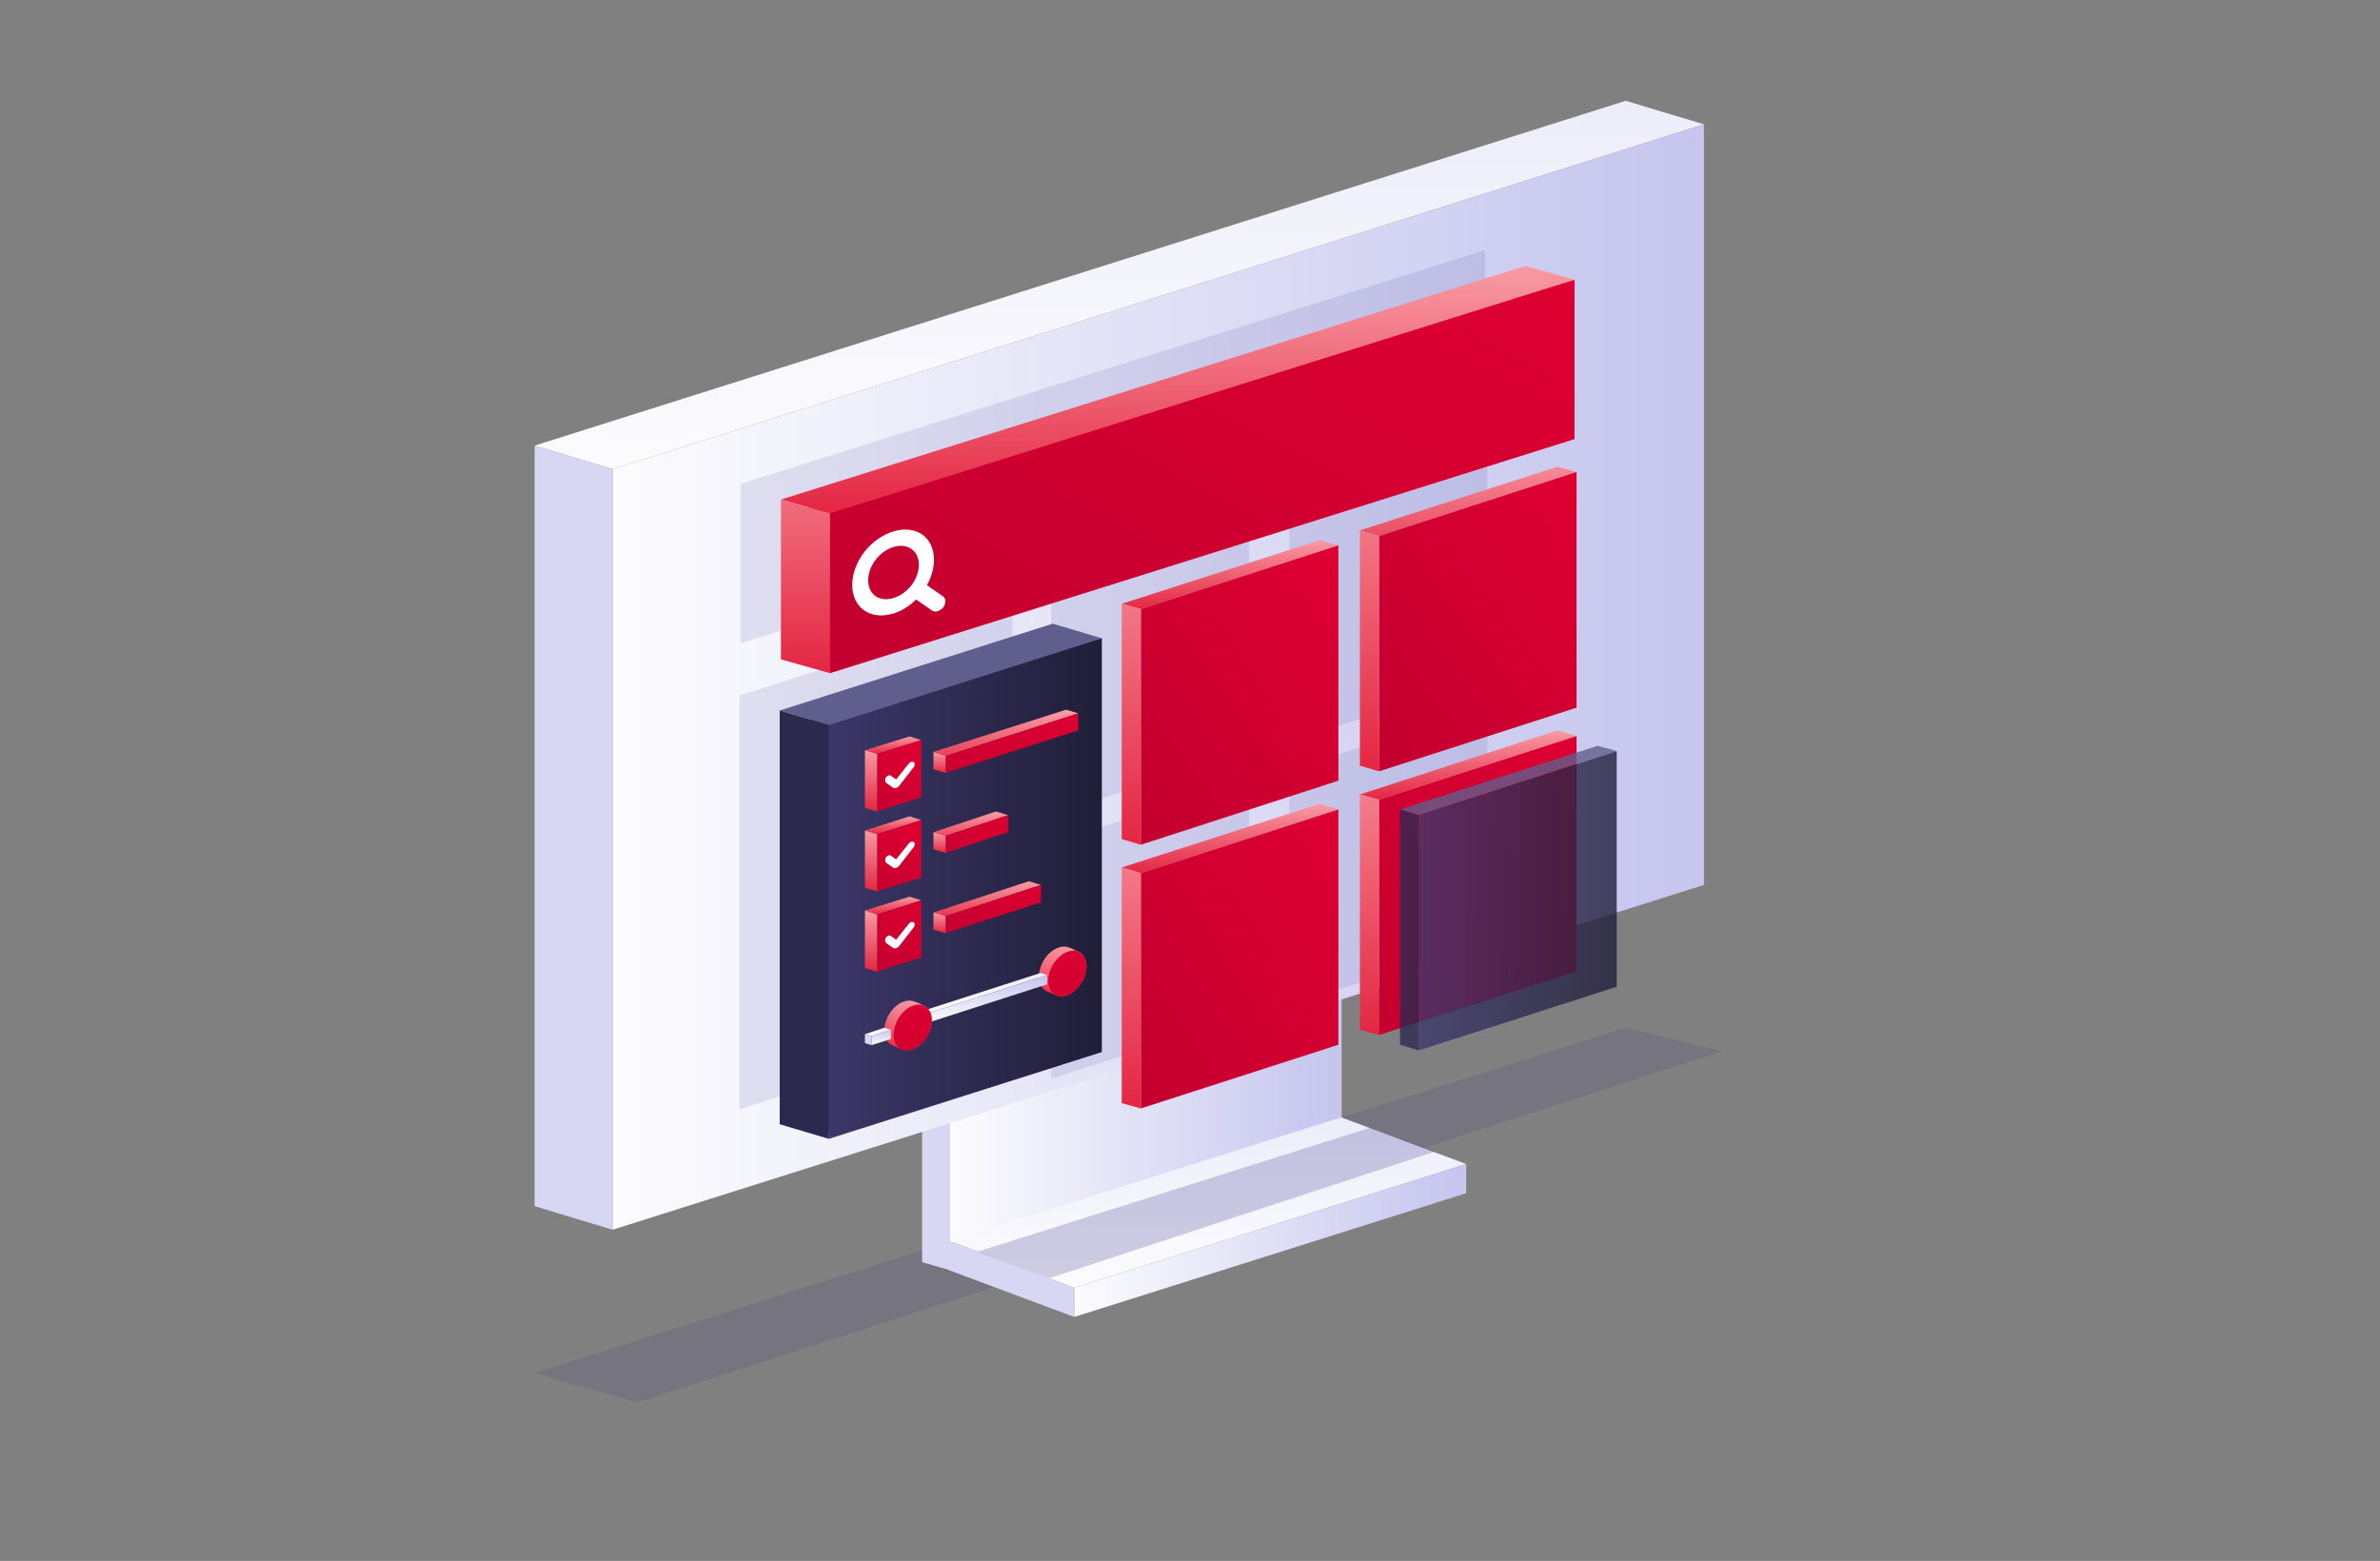 <?xml version="1.0" encoding="UTF-8"?>
<svg width="779px" height="511px" viewBox="0 0 779 511" version="1.1" xmlns="http://www.w3.org/2000/svg" xmlns:xlink="http://www.w3.org/1999/xlink">
    <rect x="0" y="0" width="779" height="511" fill="#808080" stroke="none"/>
    <!-- Generator: Sketch 47 (45396) - http://www.bohemiancoding.com/sketch -->
    <title>Angular</title>
    <desc>Created with Sketch.</desc>
    <defs>
        <linearGradient x1="50.015%" y1="100.14%" x2="50.015%" y2="0.153%" id="linearGradient-1">
            <stop stop-color="#FCFCFE" offset="0%"></stop>
            <stop stop-color="#EDEDFA" offset="100%"></stop>
        </linearGradient>
        <linearGradient x1="-0.003%" y1="49.988%" x2="100.039%" y2="49.988%" id="linearGradient-2">
            <stop stop-color="#FCFCFE" offset="0%"></stop>
            <stop stop-color="#C6C6EF" offset="96.99%"></stop>
        </linearGradient>
        <linearGradient x1="50.005%" y1="100.097%" x2="50.005%" y2="0.033%" id="linearGradient-3">
            <stop stop-color="#FCFCFE" offset="0%"></stop>
            <stop stop-color="#EDEDFA" offset="100%"></stop>
        </linearGradient>
        <linearGradient x1="0.034%" y1="50.076%" x2="99.972%" y2="50.076%" id="linearGradient-4">
            <stop stop-color="#FCFCFE" offset="0%"></stop>
            <stop stop-color="#C6C6EF" offset="96.99%"></stop>
        </linearGradient>
        <linearGradient x1="49.997%" y1="100.006%" x2="49.997%" y2="0%" id="linearGradient-5">
            <stop stop-color="#FCFCFE" offset="0%"></stop>
            <stop stop-color="#EDEDFA" offset="100%"></stop>
        </linearGradient>
        <linearGradient x1="0.013%" y1="49.998%" x2="99.993%" y2="49.998%" id="linearGradient-6">
            <stop stop-color="#FCFCFE" offset="0%"></stop>
            <stop stop-color="#C6C6EF" offset="96.99%"></stop>
        </linearGradient>
        <linearGradient x1="50%" y1="0%" x2="50%" y2="100%" id="linearGradient-7">
            <stop stop-color="#F89BA3" offset="0%"></stop>
            <stop stop-color="#E42642" offset="100%"></stop>
        </linearGradient>
        <linearGradient x1="100%" y1="0%" x2="0%" y2="113.571%" id="linearGradient-8">
            <stop stop-color="#DD0031" offset="0%"></stop>
            <stop stop-color="#CC0030" offset="65.699%"></stop>
            <stop stop-color="#CC0030" offset="65.699%"></stop>
            <stop stop-color="#C3002F" offset="100%"></stop>
        </linearGradient>
        <linearGradient x1="50%" y1="-34.289%" x2="50%" y2="100%" id="linearGradient-9">
            <stop stop-color="#F89BA3" offset="0%"></stop>
            <stop stop-color="#E42642" offset="100%"></stop>
        </linearGradient>
        <linearGradient x1="0.02%" y1="50.022%" x2="99.904%" y2="50.022%" id="linearGradient-10">
            <stop stop-color="#3D386B" offset="0%"></stop>
            <stop stop-color="#211E39" offset="100%"></stop>
        </linearGradient>
        <linearGradient x1="100%" y1="3.461%" x2="0%" y2="100%" id="linearGradient-11">
            <stop stop-color="#DD0031" offset="0%"></stop>
            <stop stop-color="#C3002F" offset="100%"></stop>
        </linearGradient>
        <linearGradient x1="50%" y1="-40.339%" x2="50%" y2="100%" id="linearGradient-12">
            <stop stop-color="#F89BA3" offset="0%"></stop>
            <stop stop-color="#E42642" offset="100%"></stop>
        </linearGradient>
        <linearGradient x1="0.066%" y1="50.008%" x2="99.978%" y2="50.008%" id="linearGradient-13">
            <stop stop-color="#3D386B" offset="0%"></stop>
            <stop stop-color="#211E39" offset="100%"></stop>
        </linearGradient>
        <linearGradient x1="50%" y1="0%" x2="36.505%" y2="133.971%" id="linearGradient-14">
            <stop stop-color="#F89BA3" offset="0%"></stop>
            <stop stop-color="#E42642" offset="100%"></stop>
        </linearGradient>
        <linearGradient x1="83.27%" y1="-10.288%" x2="12.754%" y2="161.491%" id="linearGradient-15">
            <stop stop-color="#DD0031" offset="0%"></stop>
            <stop stop-color="#C3002F" offset="100%"></stop>
        </linearGradient>
        <linearGradient x1="100%" y1="2.34%" x2="4.108%" y2="95.061%" id="linearGradient-16">
            <stop stop-color="#DD0031" offset="0%"></stop>
            <stop stop-color="#C3002F" offset="100%"></stop>
        </linearGradient>
        <linearGradient x1="50%" y1="-65.796%" x2="50%" y2="100%" id="linearGradient-17">
            <stop stop-color="#F89BA3" offset="0%"></stop>
            <stop stop-color="#E42642" offset="100%"></stop>
        </linearGradient>
        <linearGradient x1="49.997%" y1="-0.87%" x2="19.752%" y2="122.117%" id="linearGradient-18">
            <stop stop-color="#DD0031" offset="0%"></stop>
            <stop stop-color="#CC0030" offset="66.628%"></stop>
            <stop stop-color="#CC0030" offset="66.628%"></stop>
            <stop stop-color="#C3002F" offset="100%"></stop>
        </linearGradient>
        <linearGradient x1="50%" y1="0%" x2="44.41%" y2="146.229%" id="linearGradient-19">
            <stop stop-color="#F89BA3" offset="0%"></stop>
            <stop stop-color="#E42642" offset="100%"></stop>
        </linearGradient>
        <linearGradient x1="90.774%" y1="-20.365%" x2="10.087%" y2="163.915%" id="linearGradient-20">
            <stop stop-color="#DD0031" offset="0%"></stop>
            <stop stop-color="#C3002F" offset="100%"></stop>
        </linearGradient>
        <linearGradient x1="49.997%" y1="-0.87%" x2="24.873%" y2="122.03%" id="linearGradient-21">
            <stop stop-color="#DD0031" offset="0%"></stop>
            <stop stop-color="#C3002F" offset="100%"></stop>
        </linearGradient>
        <linearGradient x1="50%" y1="0%" x2="46.562%" y2="118.073%" id="linearGradient-22">
            <stop stop-color="#F89BA3" offset="0%"></stop>
            <stop stop-color="#E42642" offset="100%"></stop>
        </linearGradient>
        <linearGradient x1="77%" y1="-21.565%" x2="7.577%" y2="110.637%" id="linearGradient-23">
            <stop stop-color="#DD0031" offset="0%"></stop>
            <stop stop-color="#C3002F" offset="100%"></stop>
        </linearGradient>
        <linearGradient x1="57.493%" y1="-35.641%" x2="24.657%" y2="116.679%" id="linearGradient-24">
            <stop stop-color="#E20031" offset="0%"></stop>
            <stop stop-color="#E20031" offset="0%"></stop>
            <stop stop-color="#DD0031" offset="0%"></stop>
            <stop stop-color="#DD0031" offset="0.197%"></stop>
            <stop stop-color="#DD0031" offset="0.4%"></stop>
            <stop stop-color="#C3002F" offset="100%"></stop>
        </linearGradient>
        <linearGradient x1="49.997%" y1="-0.87%" x2="49.997%" y2="232.445%" id="linearGradient-25">
            <stop stop-color="#DD0031" offset="0%"></stop>
            <stop stop-color="#C3002F" offset="100%"></stop>
        </linearGradient>
        <linearGradient x1="0.054%" y1="50.295%" x2="100.055%" y2="50.295%" id="linearGradient-26">
            <stop stop-color="#FCFCFE" offset="0%"></stop>
            <stop stop-color="#EDEDFA" offset="100%"></stop>
        </linearGradient>
        <linearGradient x1="50.077%" y1="100.074%" x2="50.077%" y2="0.164%" id="linearGradient-27">
            <stop stop-color="#FCFCFE" offset="0%"></stop>
            <stop stop-color="#C6C6EF" offset="96.99%"></stop>
        </linearGradient>
        <linearGradient x1="0.228%" y1="49.105%" x2="100.677%" y2="49.105%" id="linearGradient-28">
            <stop stop-color="#FCFCFE" offset="0%"></stop>
            <stop stop-color="#EDEDFA" offset="100%"></stop>
        </linearGradient>
        <linearGradient x1="50.723%" y1="100.947%" x2="50.723%" y2="-0.129%" id="linearGradient-29">
            <stop stop-color="#FCFCFE" offset="0%"></stop>
            <stop stop-color="#C6C6EF" offset="96.99%"></stop>
        </linearGradient>
        <linearGradient x1="60.87%" y1="-24.88%" x2="60.87%" y2="162.225%" id="linearGradient-30">
            <stop stop-color="#F89BA3" offset="0%"></stop>
            <stop stop-color="#E42642" offset="100%"></stop>
        </linearGradient>
        <linearGradient x1="91.305%" y1="0%" x2="4.907%" y2="100%" id="linearGradient-31">
            <stop stop-color="#DD0031" offset="0%"></stop>
            <stop stop-color="#C3002F" offset="100%"></stop>
        </linearGradient>
        <linearGradient x1="50%" y1="-46.902%" x2="50%" y2="100%" id="linearGradient-32">
            <stop stop-color="#F89BA3" offset="0%"></stop>
            <stop stop-color="#E42642" offset="100%"></stop>
        </linearGradient>
        <linearGradient x1="94.624%" y1="4.002%" x2="5.026%" y2="100%" id="linearGradient-33">
            <stop stop-color="#DD0031" offset="0%"></stop>
            <stop stop-color="#C3002F" offset="100%"></stop>
        </linearGradient>
        <linearGradient x1="50%" y1="-44.546%" x2="50%" y2="100%" id="linearGradient-34">
            <stop stop-color="#F89BA3" offset="0%"></stop>
            <stop stop-color="#E42642" offset="100%"></stop>
        </linearGradient>
    </defs>
    <g id="Work-space" stroke="none" stroke-width="1" fill="none" fill-rule="evenodd">
        <g id="Angular" fill-rule="nonzero">
            <g id="server-side-rendering" transform="translate(175, 33)">
                <g id="Group">
                    <g transform="translate(0, 240.362)" id="Shape">
                        <polygon fill="#15117C" opacity="0.1" points="357.09 63.078 0 176.088 33.598 185.783 388.696 70.781"></polygon>
                        <g transform="translate(126.157, 0)">
                            <g>
                                <polygon fill="url(#linearGradient-1)" points="128.813 0.664 0.664 41.3 9.827 43.956 137.976 3.453"></polygon>
                                <polygon fill="url(#linearGradient-2)" points="9.827 133.461 137.976 92.825 137.976 3.453 9.827 43.956"></polygon>
                                <polygon fill="#D7D7F4" points="9.827 142.491 0.664 139.835 0.664 41.3 9.827 43.956"></polygon>
                            </g>
                            <g transform="translate(9.296, 91.63)">
                                <polygon fill="url(#linearGradient-3)" points="128.547 0.797 0.266 41.3 41.167 56.571 169.449 16.068"></polygon>
                                <polygon fill="url(#linearGradient-4)" points="41.167 66.133 169.449 25.63 169.449 16.068 41.167 56.571"></polygon>
                                <polygon fill="#D7D7F4" points="41.167 66.133 0.266 50.861 0.266 41.3 41.167 56.571"></polygon>
                            </g>
                        </g>
                        <polygon fill="#15117C" opacity="0.2" points="273.296 95.879 145.014 136.382 168.652 145.014 294.809 103.581"></polygon>
                    </g>
                    <g id="Shape">
                        <polygon fill="url(#linearGradient-5)" points="357.09 0 0 112.877 25.497 120.579 382.72 7.702"></polygon>
                        <polygon fill="url(#linearGradient-6)" points="25.497 369.573 382.72 256.696 382.72 7.702 25.497 120.579"></polygon>
                        <polygon fill="#D7D7F4" points="25.497 369.573 0 361.871 0 112.877 25.497 120.579"></polygon>
                    </g>
                </g>
                <polygon id="Shape" fill="#15117C" opacity="0.1" points="247.002 296.137 311.807 275.288 311.807 198.133 247.002 219.115"></polygon>
                <polygon id="Shape" fill="#15117C" opacity="0.1" points="169.05 320.173 233.855 299.191 233.855 222.169 169.05 243.018"></polygon>
                <polygon id="Shape" fill="#15117C" opacity="0.1" points="67.062 330.133 156.434 301.714 156.434 166.261 67.062 194.68"></polygon>
                <polygon id="Shape" fill="#15117C" opacity="0.1" points="67.461 177.549 311.143 101.058 311.143 48.869 67.461 125.36"></polygon>
                <polygon id="Shape" fill="#15117C" opacity="0.1" points="247.002 209.819 311.807 188.837 311.807 111.815 247.002 132.664"></polygon>
                <polygon id="Shape" fill="#15117C" opacity="0.1" points="169.05 233.722 233.855 212.873 233.855 135.851 169.05 156.7"></polygon>
                <g id="Group" transform="translate(269.577, 205.835)">
                    <g id="Shape">
                        <polygon fill="url(#linearGradient-7)" points="65.203 0.266 0.531 21.247 6.773 22.974 71.445 2.125"></polygon>
                        <polygon fill="url(#linearGradient-8)" points="6.773 99.996 71.445 79.147 71.445 2.125 6.773 22.974"></polygon>
                        <polygon fill="url(#linearGradient-9)" points="6.773 99.996 0.531 98.27 0.531 21.247 6.773 22.974"></polygon>
                    </g>
                    <g opacity="0.8" transform="translate(13.28, 5.312)" id="Shape">
                        <g>
                            <polygon fill="#605E8C" points="65.07 0 0.398 20.849 6.507 22.708 71.312 1.726"></polygon>
                            <polygon fill="url(#linearGradient-10)" points="6.507 99.73 71.312 78.881 71.312 1.726 6.507 22.708"></polygon>
                            <polygon fill="#2C294F" points="6.507 99.73 0.398 97.871 0.398 20.849 6.507 22.708"></polygon>
                        </g>
                    </g>
                </g>
                <g id="Group" transform="translate(191.227, 229.738)">
                    <polygon id="Shape" fill="url(#linearGradient-7)" points="65.734 0.398 0.93 21.247 7.171 23.107 71.843 2.258"></polygon>
                    <polygon id="Shape" fill="url(#linearGradient-11)" points="7.171 100.129 71.843 79.28 71.843 2.258 7.171 23.107"></polygon>
                    <polygon id="Shape" fill="url(#linearGradient-12)" points="7.171 100.129 0.93 98.402 0.93 21.247 7.171 23.107"></polygon>
                </g>
                <g id="Group" transform="translate(79.678, 170.98)">
                    <polygon id="Shape" fill="url(#linearGradient-13)" points="16.6 168.847 105.972 140.428 105.972 4.976 10.369 31.659"></polygon>
                    <polygon id="Shape" fill="#605E8C" points="89.903 0.195 0.531 28.614 16.6 33.394 105.972 4.976"></polygon>
                    <polygon id="Shape" fill="#2C294F" points="16.6 168.847 0.531 164.066 0.531 28.614 16.6 33.394"></polygon>
                </g>
                <g id="Group" transform="translate(130.141, 199.195)">
                    <polygon id="Shape" fill="url(#linearGradient-14)" points="43.823 0.133 0.398 13.944 4.382 15.272 47.807 1.328"></polygon>
                    <polygon id="Shape" fill="url(#linearGradient-15)" points="4.382 20.849 47.807 6.905 47.807 1.328 4.382 15.272"></polygon>
                    <polygon id="Shape" fill="url(#linearGradient-7)" points="4.382 20.849 0.398 19.654 0.398 13.944 4.382 15.272"></polygon>
                </g>
                <g id="Group" transform="translate(79.678, 53.119)">
                    <polygon id="Shape" fill="url(#linearGradient-16)" points="16.998 134.257 260.68 57.634 260.68 5.445 9.369 80.02"></polygon>
                    <polygon id="Shape" fill="url(#linearGradient-7)" points="244.611 0.93 0.93 77.42 16.998 81.936 260.68 5.445"></polygon>
                    <g transform="translate(23.903, 86.318)" id="Shape" fill="#FFFFFF">
                        <path d="M13.811,28.418 C10.358,29.481 6.905,29.215 4.249,27.356 C-0.93,23.771 -0.93,15.139 4.249,8.366 C9.429,1.594 18.06,-1.062 23.239,2.523 L23.239,2.523 C28.418,6.109 28.418,14.74 23.239,21.513 C20.716,24.966 17.264,27.356 13.811,28.418 Z M13.811,6.64 C11.686,7.304 9.561,8.765 7.968,10.889 C4.781,15.139 4.781,20.451 7.968,22.708 C11.155,24.966 16.467,23.372 19.787,19.123 C22.974,14.873 22.974,9.561 19.787,7.304 C18.06,6.109 15.936,5.976 13.811,6.64 Z"></path>
                        <path d="M28.418,27.622 C27.755,27.887 27.091,27.755 26.559,27.489 L20.451,23.239 C19.521,22.575 19.521,20.982 20.451,19.654 C21.38,18.326 23.107,17.928 24.036,18.592 L30.145,22.841 C31.074,23.505 31.074,25.099 30.145,26.427 C29.614,26.958 29.082,27.356 28.418,27.622 Z"></path>
                    </g>
                    <polygon id="Shape" fill="url(#linearGradient-17)" points="16.998 134.257 0.93 129.742 0.93 77.42 16.998 81.936"></polygon>
                </g>
                <g id="Group" transform="translate(107.565, 207.163)">
                    <polygon id="Shape" fill="url(#linearGradient-7)" points="15.139 0.93 0.531 5.445 4.515 6.64 18.99 2.125"></polygon>
                    <polygon id="Shape" fill="url(#linearGradient-18)" points="4.515 25.497 18.99 20.849 18.99 2.125 4.515 6.64"></polygon>
                    <polygon id="Shape" fill="url(#linearGradient-7)" points="4.515 25.497 0.531 24.302 0.531 5.445 4.515 6.64"></polygon>
                    <path d="M7.304,14.475 C7.702,13.811 8.632,13.412 9.03,13.811 L10.757,15.006 L14.873,9.827 C15.404,9.163 16.201,9.03 16.6,9.429 C16.998,9.827 16.865,10.491 16.467,11.022 L11.819,16.998 C11.288,17.795 10.225,18.06 9.694,17.662 L7.437,16.068 C7.171,15.67 7.038,15.006 7.304,14.475 Z" id="Shape" fill="#FFFFFF"></path>
                </g>
                <g id="Group" transform="translate(130.141, 232.394)">
                    <polygon id="Shape" fill="url(#linearGradient-19)" points="20.849 0.266 0.398 7.038 4.382 8.233 24.833 1.461"></polygon>
                    <polygon id="Shape" fill="url(#linearGradient-20)" points="4.382 13.811 24.833 7.038 24.833 1.461 4.382 8.233"></polygon>
                    <polygon id="Shape" fill="url(#linearGradient-7)" points="4.382 13.811 0.398 12.616 0.398 7.038 4.382 8.233"></polygon>
                </g>
                <g id="Group" transform="translate(107.565, 233.722)">
                    <polygon id="Shape" fill="url(#linearGradient-7)" points="15.139 0.531 0.531 5.179 4.515 6.374 18.99 1.726"></polygon>
                    <polygon id="Shape" fill="url(#linearGradient-21)" points="4.515 25.099 18.99 20.583 18.99 1.726 4.515 6.374"></polygon>
                    <polygon id="Shape" fill="url(#linearGradient-7)" points="4.515 25.099 0.531 23.903 0.531 5.179 4.515 6.374"></polygon>
                    <path d="M7.304,14.076 C7.702,13.412 8.632,13.014 9.03,13.412 L10.757,14.608 L14.873,9.429 C15.404,8.765 16.201,8.632 16.6,9.03 C16.998,9.429 16.865,10.093 16.467,10.624 L11.819,16.6 C11.288,17.396 10.225,17.662 9.694,17.264 L7.437,15.67 C7.171,15.272 7.038,14.608 7.304,14.076 Z" id="Shape" fill="#FFFFFF"></path>
                </g>
                <g id="Group" transform="translate(130.141, 254.97)">
                    <polygon id="Shape" fill="url(#linearGradient-22)" points="31.606 0.531 0.398 10.757 4.382 11.952 35.59 1.726"></polygon>
                    <polygon id="Shape" fill="url(#linearGradient-23)" points="4.382 17.529 35.59 7.437 35.59 1.726 4.382 11.952"></polygon>
                    <polygon id="Shape" fill="url(#linearGradient-7)" points="4.382 17.529 0.398 16.334 0.398 10.757 4.382 11.952"></polygon>
                </g>
                <g id="Group" transform="translate(107.565, 260.281)">
                    <polygon id="Shape" fill="url(#linearGradient-7)" points="15.139 0.266 0.531 4.781 4.515 6.109 18.99 1.461"></polygon>
                    <polygon id="Shape" fill="url(#linearGradient-24)" points="4.515 24.833 18.99 20.185 18.99 1.461 4.515 6.109"></polygon>
                    <polygon id="Shape" fill="url(#linearGradient-7)" points="4.515 24.833 0.531 23.638 0.531 4.781 4.515 6.109"></polygon>
                    <path d="M7.304,13.811 C7.702,13.147 8.632,12.748 9.03,13.147 L10.757,14.342 L14.873,9.163 C15.404,8.499 16.201,8.366 16.6,8.765 C16.998,9.163 16.865,9.827 16.467,10.358 L11.819,16.334 C11.288,17.131 10.225,17.396 9.694,16.998 L7.437,15.404 C7.171,15.006 7.038,14.342 7.304,13.811 Z" id="Shape" fill="#FFFFFF"></path>
                </g>
                <g id="Group" transform="translate(107.565, 276.217)">
                    <g transform="translate(57.103, 0)" id="Shape">
                        <g fill="url(#linearGradient-7)">
                            <path d="M0.398,10.491 C0.398,14.475 3.187,16.6 6.64,15.272 C10.093,13.944 12.881,9.694 12.881,5.843 C12.881,1.859 10.093,-0.266 6.64,1.062 C3.187,2.258 0.398,6.507 0.398,10.491 Z"></path>
                            <path d="M1.461,10.889 C1.461,14.873 4.249,16.998 7.702,15.67 C11.155,14.342 13.944,10.093 13.944,6.241 C13.944,2.258 11.155,0.133 7.702,1.461 C4.249,2.789 1.461,7.038 1.461,10.889 Z"></path>
                            <path d="M2.523,11.421 C2.523,15.404 5.312,17.529 8.765,16.201 C12.217,14.873 15.006,10.624 15.006,6.773 C15.006,2.922 12.217,0.664 8.765,1.992 C5.312,3.187 2.523,7.437 2.523,11.421 Z"></path>
                            <path d="M3.453,11.819 C3.453,15.803 6.241,17.928 9.694,16.6 C13.147,15.272 15.936,11.022 15.936,7.171 C15.936,3.187 13.147,1.062 9.694,2.39 C6.241,3.718 3.453,7.835 3.453,11.819 Z"></path>
                        </g>
                        <path d="M3.453,11.819 C3.453,15.803 6.241,17.928 9.694,16.6 C13.147,15.272 15.936,11.022 15.936,7.171 C15.936,3.187 13.147,1.062 9.694,2.39 C6.241,3.718 3.453,7.835 3.453,11.819 Z" fill="url(#linearGradient-25)"></path>
                    </g>
                    <g transform="translate(18.264, 9.296)" id="Shape">
                        <polygon fill="url(#linearGradient-26)" points="39.769 0 0.195 12.748 2.32 13.412 41.893 0.664"></polygon>
                        <polygon fill="url(#linearGradient-27)" points="2.32 16.467 41.893 3.718 41.893 0.664 2.32 13.412"></polygon>
                        <polygon fill="#4DBA87" points="2.32 16.467 0.195 15.803 0.195 12.748 2.32 13.412"></polygon>
                    </g>
                    <g transform="translate(6.64, 18.264)" id="Shape">
                        <g transform="translate(0, 0)" fill="url(#linearGradient-7)">
                            <path d="M0.266,9.889 C0.266,13.873 3.054,15.998 6.507,14.67 C9.96,13.342 12.748,9.093 12.748,5.241 C12.748,1.39 9.96,-0.867 6.507,0.461 C3.054,1.656 0.266,5.905 0.266,9.889 Z"></path>
                            <path d="M1.328,10.288 C1.328,14.272 4.117,16.396 7.569,15.068 C11.022,13.74 13.811,9.491 13.811,5.64 C13.811,1.656 11.022,-0.469 7.569,0.859 C4.117,2.054 1.328,6.304 1.328,10.288 Z"></path>
                            <path d="M2.258,10.686 C2.258,14.67 5.046,16.795 8.499,15.467 C11.952,14.139 14.74,9.889 14.74,6.038 C14.74,2.187 11.952,-0.07 8.499,1.258 C5.046,2.586 2.258,6.835 2.258,10.686 Z"></path>
                            <path d="M3.32,11.217 C3.32,15.201 6.109,17.326 9.561,15.998 C13.014,14.67 15.803,10.421 15.803,6.569 C15.803,2.718 13.014,0.461 9.561,1.789 C6.109,2.984 3.32,7.233 3.32,11.217 Z"></path>
                        </g>
                        <path d="M3.32,11.217 C3.32,15.201 6.109,17.326 9.561,15.998 C13.014,14.67 15.803,10.421 15.803,6.569 C15.803,2.718 13.014,0.461 9.561,1.789 C6.109,2.984 3.32,7.233 3.32,11.217 Z" fill="url(#linearGradient-25)"></path>
                    </g>
                    <g transform="translate(0, 26.559)" id="Shape">
                        <polygon fill="url(#linearGradient-28)" points="6.905 0.664 0.531 2.789 2.656 3.453 9.03 1.328"></polygon>
                        <polygon fill="url(#linearGradient-29)" points="2.656 6.374 9.03 4.382 9.03 1.328 2.656 3.453"></polygon>
                        <polygon fill="#D7D7F4" points="2.656 6.374 0.531 5.71 0.531 2.789 2.656 3.453"></polygon>
                    </g>
                </g>
                <g id="Group" transform="translate(269.577, 119.517)">
                    <polygon id="Shape" fill="url(#linearGradient-30)" points="65.203 0.266 0.531 21.115 6.773 22.974 71.445 1.992"></polygon>
                    <polygon id="Shape" fill="url(#linearGradient-31)" points="6.773 99.996 71.445 79.147 71.445 1.992 6.773 22.974"></polygon>
                    <polygon id="Shape" fill="url(#linearGradient-32)" points="6.773 99.996 0.531 98.137 0.531 21.115 6.773 22.974"></polygon>
                </g>
                <g id="Group" transform="translate(191.227, 143.42)">
                    <polygon id="Shape" fill="url(#linearGradient-7)" points="65.734 0.398 0.93 21.247 7.171 22.974 71.843 2.125"></polygon>
                    <polygon id="Shape" fill="url(#linearGradient-33)" points="7.171 100.129 71.843 79.147 71.843 2.125 7.171 22.974"></polygon>
                    <polygon id="Shape" fill="url(#linearGradient-34)" points="7.171 100.129 0.93 98.27 0.93 21.247 7.171 22.974"></polygon>
                </g>
            </g>
        </g>
    </g>
</svg>